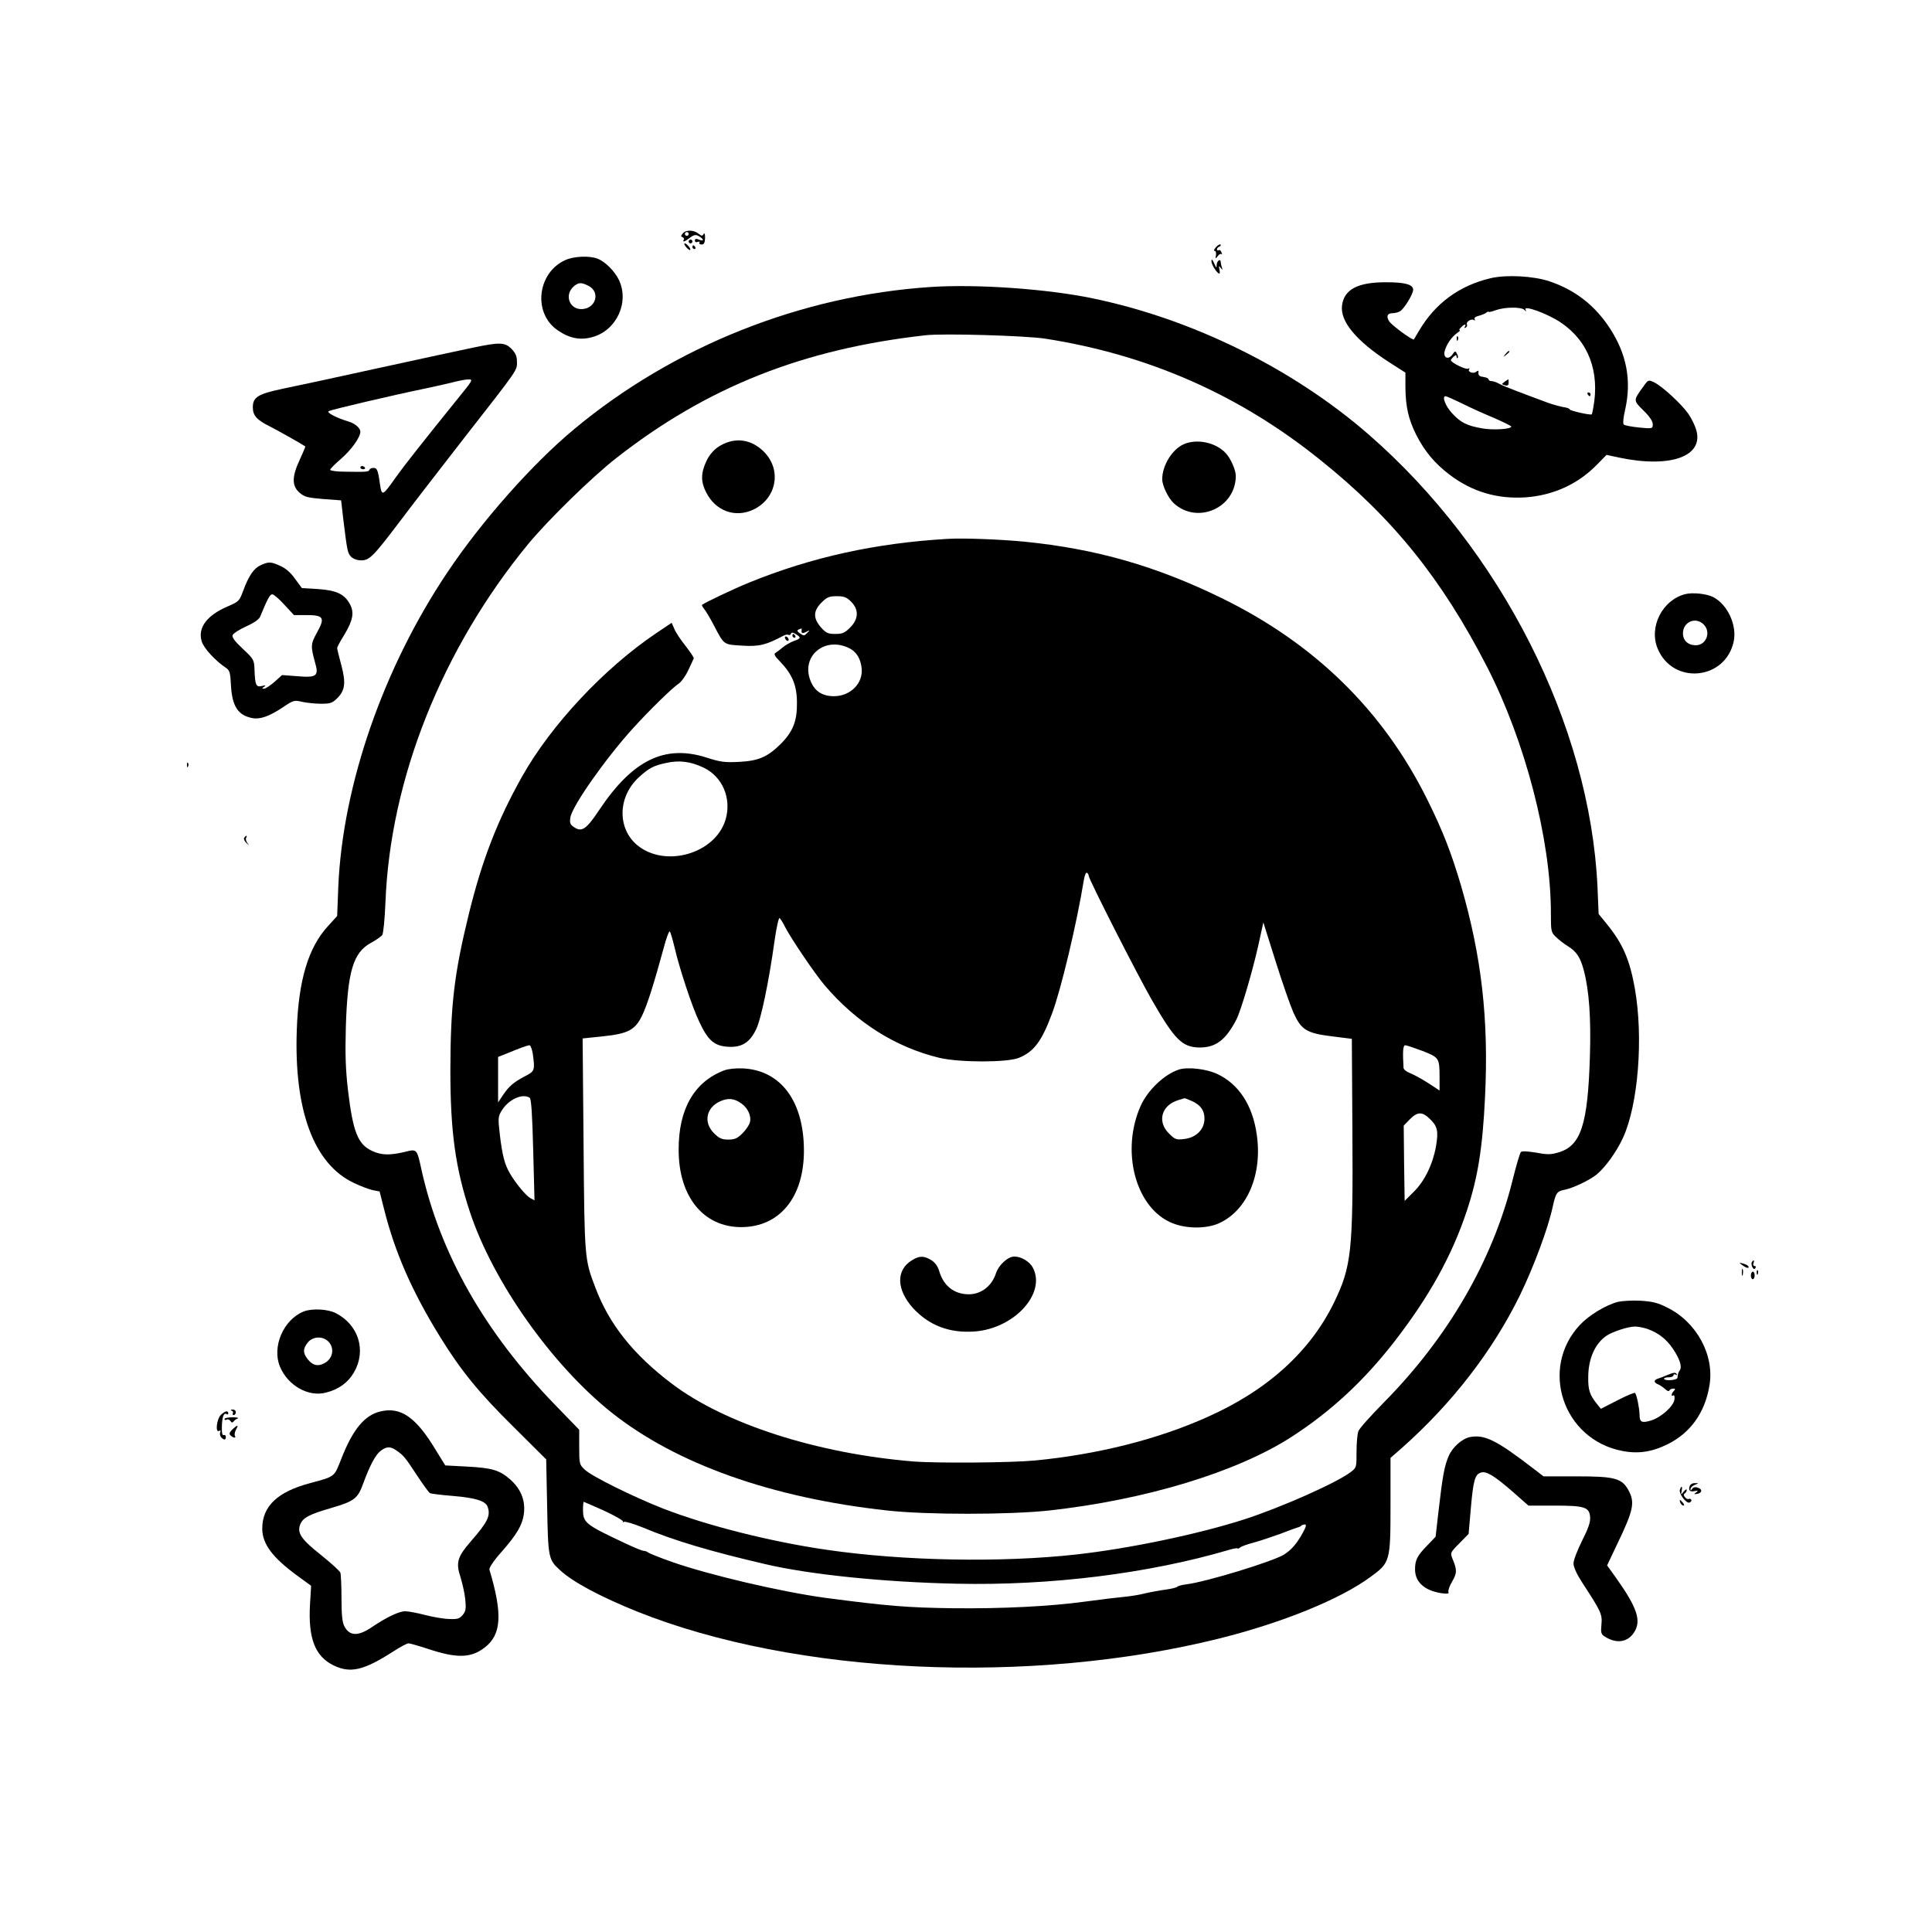 <?xml version="1.0" standalone="no"?>
<!DOCTYPE svg PUBLIC "-//W3C//DTD SVG 20010904//EN"
 "http://www.w3.org/TR/2001/REC-SVG-20010904/DTD/svg10.dtd">
<svg version="1.0" xmlns="http://www.w3.org/2000/svg"
 width="1024pt" height="1024pt" viewBox="0 0 1024 1024"
 preserveAspectRatio="xMidYMid meet">
<g transform="translate(0,1024) scale(0.1,-0.1)"
fill="#000000" stroke="none">
<path d="M3619 9003 c-11 -13 -11 -17 -1 -20 6 -3 10 -9 6 -14 -9 -15 6 -10
33 11 19 15 30 17 44 10 29 -16 34 -31 6 -21 -17 7 -24 6 -24 -4 0 -8 7 -11
15 -7 9 3 13 1 9 -4 -3 -5 2 -10 12 -10 12 0 17 9 18 34 0 22 -2 30 -8 21 -6
-11 -11 -10 -26 2 -25 21 -68 22 -84 2z m31 -3 c0 -5 -4 -10 -10 -10 -5 0 -10
5 -10 10 0 6 5 10 10 10 6 0 10 -4 10 -10z"/>
<path d="M3650 8960 c0 -5 5 -10 10 -10 6 0 10 5 10 10 0 6 -4 10 -10 10 -5 0
-10 -4 -10 -10z"/>
<path d="M3637 8930 c9 -11 19 -17 21 -15 6 6 -18 35 -29 35 -5 0 -1 -9 8 -20z"/>
<path d="M6445 8930 c-10 -11 -13 -20 -7 -20 6 0 9 -10 7 -22 -4 -21 -3 -21 9
-6 7 10 16 15 20 11 4 -4 4 0 0 10 -3 9 -10 14 -15 11 -5 -3 -9 -1 -9 5 0 5 6
11 13 14 6 2 9 7 6 11 -3 3 -14 -3 -24 -14z"/>
<path d="M3670 8930 c0 -5 5 -10 11 -10 5 0 7 5 4 10 -3 6 -8 10 -11 10 -2 0
-4 -4 -4 -10z"/>
<path d="M2995 8861 c-148 -68 -171 -281 -40 -371 64 -44 121 -55 187 -36 126
36 194 183 139 301 -22 47 -74 99 -114 114 -44 17 -127 13 -172 -8z m124 -136
c63 -32 41 -117 -31 -123 -69 -6 -100 75 -46 121 25 21 40 21 77 2z"/>
<path d="M6421 8855 c0 -18 30 -65 42 -65 3 0 3 10 0 23 -4 18 -3 20 7 7 10
-13 11 -12 6 3 -3 10 -6 23 -6 28 0 20 -20 7 -21 -13 -1 -21 -2 -20 -14 7 -11
23 -14 25 -14 10z"/>
<path d="M7903 8766 c-168 -39 -296 -133 -383 -281 -13 -22 -25 -42 -26 -44
-6 -7 -117 74 -131 96 -17 26 -10 43 18 43 11 0 29 4 39 10 21 11 70 91 70
114 0 28 -42 40 -145 40 -149 0 -221 -38 -232 -123 -11 -84 75 -188 250 -301
l86 -55 0 -77 c1 -104 16 -170 57 -252 44 -87 98 -152 177 -212 120 -91 253
-130 404 -120 147 11 277 70 379 175 l49 50 65 -14 c274 -58 453 6 410 148 -7
23 -25 60 -41 83 -35 51 -139 147 -181 167 -31 15 -32 15 -58 -22 -54 -74 -54
-73 1 -127 32 -31 49 -57 49 -72 0 -24 -1 -25 -72 -18 -40 4 -77 11 -82 16 -5
5 -2 39 8 80 34 154 8 293 -82 431 -79 121 -185 203 -320 248 -83 28 -226 36
-309 17z m176 -168 c11 -11 12 -10 7 0 -16 28 116 -20 186 -67 148 -100 209
-262 172 -456 -3 -16 -6 -30 -7 -31 -6 -6 -117 19 -117 26 0 4 -15 10 -32 12
-18 3 -55 13 -83 23 -154 57 -233 87 -257 100 -14 8 -33 15 -42 15 -9 0 -16 4
-16 9 0 5 -12 11 -27 13 -20 2 -28 8 -27 21 2 13 -1 15 -11 7 -15 -13 -48 -2
-38 13 3 6 1 7 -5 3 -12 -7 -92 32 -92 45 0 3 7 12 15 19 12 10 15 10 15 0 0
-8 3 -11 6 -7 3 3 2 13 -4 22 -8 16 -10 16 -24 -4 -21 -30 -50 -18 -41 18 8
33 37 76 66 96 12 8 18 15 14 15 -5 0 -2 7 7 15 17 18 30 20 20 3 -4 -7 -3 -8
5 -4 6 4 9 11 6 16 -7 12 22 33 36 24 8 -4 9 -3 5 4 -4 7 4 14 21 18 15 4 34
11 41 17 6 5 12 7 12 4 0 -2 17 1 38 9 47 17 134 18 151 2z m-331 -496 c42
-21 119 -56 170 -77 50 -22 92 -42 92 -46 0 -14 -99 -20 -157 -9 -78 14 -111
30 -157 80 -35 38 -55 90 -34 90 4 0 43 -17 86 -38z"/>
<path d="M7721 8444 c0 -11 3 -14 6 -6 3 7 2 16 -1 19 -3 4 -6 -2 -5 -13z"/>
<path d="M7979 8363 c-13 -16 -12 -17 4 -4 9 7 17 15 17 17 0 8 -8 3 -21 -13z"/>
<path d="M7975 8217 c-17 -13 -17 -14 1 -19 14 -4 20 0 20 13 0 11 -1 19 -1
19 -1 0 -9 -6 -20 -13z"/>
<path d="M8415 8150 c3 -5 8 -10 11 -10 2 0 4 5 4 10 0 6 -5 10 -11 10 -5 0
-7 -4 -4 -10z"/>
<path d="M4935 8719 c-688 -45 -1363 -314 -1890 -752 -222 -184 -491 -488
-672 -758 -341 -507 -557 -1130 -580 -1669 l-6 -155 -50 -55 c-103 -113 -155
-286 -164 -550 -15 -424 90 -709 301 -809 35 -17 80 -34 101 -39 l37 -7 24
-95 c58 -231 150 -439 298 -678 110 -178 205 -294 385 -472 l176 -175 5 -250
c5 -272 7 -281 67 -336 67 -63 215 -142 411 -221 838 -335 2083 -392 3086
-142 335 84 640 208 800 326 104 76 106 81 106 382 l0 249 63 55 c264 235 478
511 623 807 73 150 150 357 174 470 16 73 22 81 63 89 45 9 133 51 171 82 47
40 105 121 138 193 81 176 109 531 63 792 -27 152 -64 238 -149 342 l-43 53
-6 144 c-40 856 -510 1786 -1215 2399 -401 348 -931 610 -1462 720 -241 50
-614 76 -855 60z m605 -274 c546 -85 1030 -298 1458 -643 385 -308 645 -632
884 -1097 202 -394 338 -916 338 -1303 0 -101 1 -104 29 -130 15 -15 43 -36
61 -47 46 -28 67 -60 85 -130 28 -107 38 -252 32 -450 -11 -369 -48 -480 -170
-514 -37 -11 -59 -11 -116 0 -44 7 -75 9 -80 3 -5 -5 -25 -72 -44 -149 -105
-425 -342 -834 -682 -1178 -69 -70 -130 -138 -135 -152 -6 -15 -10 -64 -10
-110 0 -83 0 -84 -32 -108 -77 -58 -371 -188 -563 -250 -246 -79 -611 -155
-890 -186 -396 -44 -915 -35 -1325 25 -291 42 -634 128 -867 219 -156 61 -376
170 -413 205 -29 27 -30 31 -30 120 l0 92 -128 132 c-373 385 -609 800 -708
1246 -25 113 -23 111 -91 94 -78 -18 -120 -17 -169 5 -77 35 -103 99 -130 326
-12 106 -15 186 -11 330 9 296 39 396 132 447 27 14 54 34 61 42 6 9 13 81 17
173 25 654 300 1344 757 1900 105 127 337 354 465 454 481 377 989 579 1640
652 92 11 532 -2 635 -18z m-2336 -6213 c58 -27 102 -53 98 -57 -4 -5 -2 -5 5
-1 6 3 51 -10 100 -30 167 -70 360 -127 648 -194 238 -56 632 -96 1015 -104
498 -11 1018 54 1443 179 26 8 47 11 47 8 0 -3 6 -1 13 5 6 6 39 17 72 26 33
9 96 30 140 46 44 17 85 32 92 34 7 1 16 5 19 9 4 4 13 7 20 7 10 0 6 -14 -12
-46 -32 -58 -61 -90 -99 -114 -61 -37 -411 -144 -515 -157 -25 -3 -47 -9 -50
-13 -3 -4 -30 -11 -60 -15 -30 -4 -80 -13 -110 -20 -30 -8 -82 -16 -115 -19
-33 -3 -125 -14 -205 -25 -183 -25 -436 -38 -700 -35 -238 3 -350 12 -675 55
-235 32 -616 121 -815 191 -63 22 -119 45 -124 49 -6 5 -16 9 -24 9 -7 0 -52
18 -100 41 -211 99 -221 108 -222 177 0 23 2 42 4 42 2 0 51 -22 110 -48z"/>
<path d="M3874 7901 c-60 -15 -105 -51 -130 -105 -30 -64 -30 -110 -1 -166 50
-99 155 -137 252 -90 117 57 148 199 63 296 -51 57 -118 81 -184 65z"/>
<path d="M6275 7886 c-62 -27 -115 -113 -115 -186 0 -34 32 -100 61 -127 125
-115 329 -25 329 145 0 31 -27 92 -53 120 -53 57 -152 78 -222 48z"/>
<path d="M5025 7384 c-382 -22 -724 -97 -1055 -232 -77 -31 -239 -108 -249
-118 -2 -2 3 -12 11 -21 8 -10 32 -49 52 -88 55 -105 50 -101 150 -107 89 -6
128 4 219 53 10 5 22 7 27 4 4 -3 10 0 12 6 3 8 10 8 26 -2 29 -18 28 -23 -12
-37 -18 -7 -44 -22 -57 -33 -13 -11 -30 -24 -38 -29 -11 -6 -6 -16 23 -46 65
-67 90 -127 90 -219 1 -97 -21 -153 -87 -219 -69 -68 -117 -89 -219 -94 -76
-4 -100 -1 -174 23 -221 70 -391 -13 -568 -278 -67 -101 -92 -119 -132 -92
-23 15 -25 22 -21 52 10 62 187 313 332 473 90 99 210 216 244 238 13 9 36 41
50 72 14 30 27 57 28 61 2 3 -18 32 -43 65 -26 32 -53 73 -60 91 l-14 32 -82
-55 c-276 -186 -557 -486 -711 -760 -131 -233 -212 -443 -282 -728 -78 -318
-97 -482 -98 -826 0 -330 27 -522 104 -755 123 -370 435 -811 752 -1063 342
-271 847 -451 1460 -518 207 -23 644 -23 857 0 509 56 995 203 1285 390 209
135 385 298 546 506 184 237 305 456 383 691 59 177 84 335 97 604 20 412 -18
745 -127 1120 -52 176 -97 292 -179 457 -234 472 -597 827 -1090 1068 -348
170 -665 261 -1045 299 -124 12 -321 20 -405 15z m-514 -333 c42 -42 40 -92
-5 -137 -29 -29 -41 -34 -79 -34 -39 0 -49 5 -76 35 -42 49 -41 87 3 131 29
29 41 34 81 34 38 0 52 -5 76 -29z m-262 -148 c-3 -20 3 -23 24 -12 21 11 21
10 5 -6 -15 -16 -18 -16 -38 -2 -20 14 -18 18 8 26 1 1 1 -2 1 -6z m253 -99
c38 -19 60 -56 65 -107 8 -79 -60 -147 -147 -147 -63 0 -104 28 -125 84 -50
130 78 235 207 170z m-772 -633 c100 -48 148 -163 116 -274 -53 -181 -319
-259 -468 -137 -108 90 -104 259 10 362 52 47 76 60 142 74 71 16 131 8 200
-25z m2040 -572 c0 -18 257 -523 335 -659 122 -212 161 -251 254 -252 85 0
138 40 194 148 24 47 85 253 116 392 l27 123 64 -203 c35 -112 78 -235 95
-274 42 -93 69 -110 206 -127 l104 -13 3 -489 c4 -640 -5 -718 -98 -910 -127
-260 -355 -466 -674 -607 -264 -118 -580 -197 -911 -229 -127 -12 -521 -15
-645 -5 -510 42 -998 199 -1279 412 -205 155 -333 316 -406 511 -57 149 -57
154 -62 759 l-5 560 106 11 c136 14 173 34 210 112 27 56 62 167 113 354 14
54 29 94 33 90 4 -4 15 -42 25 -83 26 -113 93 -316 131 -395 46 -99 79 -128
151 -133 73 -5 116 21 150 91 26 51 69 258 98 469 10 70 22 125 27 122 4 -3
18 -24 29 -47 32 -62 155 -244 208 -307 168 -199 378 -331 611 -387 108 -25
357 -25 420 0 80 33 121 87 176 235 47 125 131 476 169 710 4 23 11 40 16 36
5 -3 9 -9 9 -15z m-2946 -945 c12 -87 10 -92 -41 -118 -62 -33 -85 -53 -117
-100 l-26 -39 0 121 0 120 43 17 c67 28 111 44 123 45 6 0 14 -21 18 -46z
m4715 16 c89 -35 91 -37 91 -142 l0 -68 -61 40 c-34 22 -77 45 -95 52 -19 7
-34 19 -35 28 -5 86 -3 120 9 120 7 0 48 -14 91 -30z m-4732 -248 c9 -5 14
-84 19 -276 l7 -268 -21 11 c-23 12 -78 78 -109 131 -28 47 -41 97 -54 208
-10 87 -9 95 11 127 36 58 109 91 147 67z m4771 -112 c41 -39 47 -65 33 -146
-17 -95 -60 -184 -118 -241 l-48 -48 -3 199 -2 200 32 33 c40 41 66 42 106 3z"/>
<path d="M3839 4567 c-159 -60 -243 -205 -242 -422 0 -248 132 -410 333 -409
203 1 332 159 331 408 -1 258 -121 421 -319 433 -41 2 -81 -2 -103 -10z m91
-176 c34 -24 53 -67 45 -98 -3 -15 -21 -41 -40 -60 -27 -27 -41 -33 -75 -33
-34 0 -48 6 -76 34 -56 56 -42 134 31 168 44 20 76 17 115 -11z"/>
<path d="M6248 4571 c-77 -25 -166 -110 -203 -194 -103 -234 -30 -525 153
-613 75 -37 192 -40 264 -7 149 68 230 259 199 470 -22 156 -96 268 -210 321
-58 27 -157 38 -203 23z m65 -165 c50 -21 72 -52 71 -98 -2 -56 -45 -98 -108
-105 -42 -5 -48 -3 -81 30 -63 63 -39 149 50 176 17 5 31 10 33 10 1 1 17 -5
35 -13z"/>
<path d="M4833 3560 c-85 -52 -82 -155 6 -253 86 -93 194 -134 328 -124 209
16 378 201 308 337 -17 33 -61 60 -99 60 -34 0 -82 -44 -97 -88 -21 -67 -78
-112 -144 -112 -77 0 -134 44 -157 123 -8 26 -22 46 -42 58 -39 24 -63 24
-103 -1z"/>
<path d="M4200 6870 c0 -5 5 -10 11 -10 5 0 7 5 4 10 -3 6 -8 10 -11 10 -2 0
-4 -4 -4 -10z"/>
<path d="M4160 6861 c0 -5 5 -13 10 -16 6 -3 10 -2 10 4 0 5 -4 13 -10 16 -5
3 -10 2 -10 -4z"/>
<path d="M2510 8398 c-52 -11 -277 -59 -500 -108 -223 -49 -454 -99 -514 -111
-128 -27 -156 -44 -156 -98 0 -43 21 -67 90 -101 34 -17 159 -87 188 -106 2
-1 -12 -32 -29 -70 -42 -90 -43 -138 -2 -175 27 -23 42 -27 126 -34 l95 -7 11
-96 c21 -171 23 -184 42 -203 11 -11 33 -19 53 -19 44 0 64 20 202 202 59 79
210 274 335 435 300 384 289 368 289 415 0 30 -7 46 -29 69 -35 35 -62 36
-201 7z m-83 -270 c-192 -238 -286 -357 -330 -419 -68 -97 -73 -99 -82 -42
-11 80 -16 93 -35 93 -10 0 -20 -4 -22 -10 -3 -11 -15 -12 -130 -10 -43 0 -78
5 -78 10 0 5 25 30 56 57 55 47 104 115 104 145 0 19 -28 43 -60 53 -64 19
-121 48 -108 56 15 8 338 84 508 119 58 12 128 28 155 35 28 7 62 14 77 14 27
1 24 -4 -55 -101z"/>
<path d="M1910 7762 c0 -5 7 -9 15 -9 8 0 12 4 9 9 -3 4 -9 8 -15 8 -5 0 -9
-4 -9 -8z"/>
<path d="M1383 7245 c-37 -16 -64 -55 -94 -136 -20 -54 -23 -58 -82 -83 -110
-47 -160 -113 -138 -185 10 -36 73 -104 129 -141 19 -13 23 -25 26 -91 6 -112
37 -160 113 -175 41 -8 90 9 162 57 56 38 61 39 103 29 23 -5 69 -10 100 -10
49 0 60 4 86 30 41 41 46 81 21 175 -12 44 -22 85 -22 90 0 6 17 37 37 69 47
78 55 120 30 165 -29 53 -71 72 -169 79 l-85 5 -36 49 c-22 32 -50 56 -77 68
-50 23 -62 24 -104 5z m124 -210 l51 -55 65 0 c92 0 101 -13 58 -91 -35 -63
-35 -73 -11 -161 21 -71 8 -81 -94 -72 l-81 6 -40 -36 c-22 -19 -47 -36 -55
-36 -13 0 -13 1 0 10 11 8 8 9 -12 4 -31 -7 -36 4 -39 86 -2 53 -4 57 -62 111
-43 40 -58 61 -54 73 4 9 36 30 72 46 42 19 68 37 74 52 40 97 52 118 64 118
8 0 37 -25 64 -55z"/>
<path d="M8932 7091 c-121 -31 -194 -174 -146 -289 81 -194 359 -167 403 38
18 86 -32 195 -108 235 -35 18 -108 26 -149 16z m98 -161 c40 -40 14 -110 -42
-110 -41 0 -68 25 -68 63 0 61 67 90 110 47z"/>
<path d="M991 6184 c0 -11 3 -14 6 -6 3 7 2 16 -1 19 -3 4 -6 -2 -5 -13z"/>
<path d="M1294 5799 c-3 -6 2 -18 12 -27 17 -16 17 -16 5 0 -7 9 -10 22 -6 28
3 5 4 10 1 10 -3 0 -8 -5 -12 -11z"/>
<path d="M9285 3550 c-3 -5 -2 -17 3 -26 6 -11 11 -13 16 -5 4 6 2 11 -4 11
-7 0 -10 7 -6 15 6 17 0 20 -9 5z"/>
<path d="M9234 3535 c22 -17 40 -20 32 -6 -3 5 -16 11 -28 14 -22 6 -22 5 -4
-8z"/>
<path d="M9232 3495 c0 -16 2 -22 5 -12 2 9 2 23 0 30 -3 6 -5 -1 -5 -18z"/>
<path d="M9311 3494 c0 -11 3 -14 6 -6 3 7 2 16 -1 19 -3 4 -6 -2 -5 -13z"/>
<path d="M9280 3480 c0 -11 5 -20 10 -20 6 0 10 9 10 20 0 11 -4 20 -10 20 -5
0 -10 -9 -10 -20z"/>
<path d="M8576 3340 c-65 -17 -153 -70 -202 -122 -216 -231 -90 -607 223 -668
85 -17 159 -6 243 36 120 60 196 166 220 308 29 162 -67 339 -224 416 -51 26
-80 32 -142 36 -44 2 -96 -1 -118 -6z m157 -144 c57 -21 99 -53 134 -105 35
-52 49 -93 37 -113 -9 -13 -11 -19 -13 -40 -1 -14 -71 -19 -71 -5 0 4 11 7 25
7 14 0 25 5 25 11 0 5 5 7 12 3 7 -4 8 -3 4 4 -5 9 -17 7 -44 -4 -20 -9 -45
-18 -54 -21 -10 -3 -18 -9 -18 -14 0 -6 8 -13 18 -16 9 -4 26 -15 37 -25 11
-11 21 -14 23 -8 2 5 11 10 20 10 12 0 13 -3 4 -12 -14 -14 -16 -32 -3 -24 5
4 8 -6 6 -21 -4 -36 -70 -95 -124 -112 -50 -15 -61 -9 -61 32 -1 35 -15 105
-24 114 -3 3 -45 -14 -93 -39 l-88 -45 -21 26 c-38 47 -47 74 -46 141 0 97 35
177 95 219 31 22 117 50 152 50 17 0 47 -6 68 -13z"/>
<path d="M1610 3289 c-108 -43 -170 -188 -126 -293 42 -100 151 -162 244 -137
67 17 117 53 148 107 67 115 25 252 -96 314 -42 22 -127 26 -170 9z m130 -159
c35 -35 25 -92 -22 -116 -35 -18 -61 -11 -88 23 -25 33 -25 54 1 87 26 33 79
36 109 6z"/>
<path d="M1228 2763 c6 -2 10 -9 6 -14 -3 -5 0 -9 5 -9 6 0 11 7 11 15 0 8 -8
15 -17 14 -11 0 -13 -3 -5 -6z"/>
<path d="M2016 2759 c-84 -20 -146 -95 -207 -251 -38 -97 -32 -93 -162 -128
-176 -46 -257 -123 -257 -242 0 -81 54 -153 185 -249 l74 -54 -6 -100 c-10
-179 27 -274 125 -322 89 -43 159 -27 315 73 37 24 74 44 82 44 8 0 53 -13
102 -29 153 -51 228 -50 301 6 90 68 97 177 26 414 -2 9 21 45 61 90 84 95
115 147 122 209 8 68 -17 129 -72 178 -57 50 -96 62 -233 69 l-112 6 -50 81
c-105 175 -186 231 -294 205z m84 -206 c39 -27 46 -35 109 -131 33 -50 64 -93
70 -96 5 -3 61 -10 124 -15 117 -10 169 -26 181 -56 18 -48 1 -82 -88 -184
-72 -83 -81 -113 -55 -191 10 -33 22 -85 25 -117 5 -48 3 -62 -13 -82 -17 -20
-28 -24 -70 -22 -28 0 -86 10 -129 21 -42 11 -90 20 -106 20 -33 0 -98 -31
-177 -84 -73 -50 -119 -48 -146 5 -11 20 -15 62 -15 148 0 66 -3 127 -6 136
-4 9 -49 50 -100 91 -106 84 -129 117 -114 161 14 39 47 56 171 92 116 34 136
49 164 128 34 93 65 152 91 172 32 25 52 26 84 4z"/>
<path d="M1170 2740 c-22 -22 -30 -97 -8 -84 7 5 9 2 5 -8 -3 -9 0 -21 6 -27
15 -15 24 -14 24 3 0 8 -5 12 -12 10 -7 -3 -10 12 -9 44 1 52 10 76 25 67 5
-4 9 -1 9 4 0 17 -18 13 -40 -9z"/>
<path d="M1190 2719 c0 -6 5 -7 11 -3 6 3 15 0 20 -7 6 -10 11 -11 17 -3 4 6
14 13 22 16 8 3 -4 6 -27 6 -24 0 -43 -4 -43 -9z"/>
<path d="M1233 2665 c-17 -17 -20 -24 -11 -33 14 -14 32 -16 23 -2 -3 5 -1 19
5 31 16 28 10 29 -17 4z"/>
<path d="M7790 2623 c-40 -8 -91 -53 -111 -99 -23 -52 -33 -106 -54 -289 l-16
-140 -43 -45 c-55 -56 -66 -79 -66 -128 0 -67 50 -112 138 -126 34 -5 43 -3
39 6 -3 7 6 33 20 56 26 45 26 61 2 119 -13 32 -13 34 36 83 l49 50 12 139
c13 147 22 176 53 186 29 9 70 -16 167 -100 l85 -75 137 0 c161 0 186 -8 190
-61 2 -26 -9 -59 -42 -124 -25 -50 -46 -104 -46 -121 0 -21 17 -57 48 -105 98
-150 105 -165 100 -219 -4 -42 -2 -52 16 -63 61 -40 120 -33 155 18 43 63 20
132 -95 294 l-46 64 55 116 c85 177 93 217 59 281 -35 65 -73 75 -274 75
l-177 0 -52 40 c-199 153 -260 183 -339 168z"/>
<path d="M8956 2364 c-9 -23 1 -33 27 -27 18 4 19 3 7 -7 -13 -9 -12 -11 4 -8
28 4 31 25 5 33 -14 5 -25 2 -30 -6 -7 -11 -9 -11 -9 -1 0 7 10 17 23 22 22 9
22 9 1 9 -12 1 -25 -6 -28 -15z"/>
<path d="M8904 2345 c-8 -20 33 -75 51 -69 8 4 12 10 9 15 -3 5 -9 7 -14 4 -4
-3 -13 2 -19 9 -8 10 -9 16 -1 21 5 3 10 11 10 18 0 6 -7 2 -16 -9 -15 -19
-15 -18 -11 4 6 25 -1 30 -9 7z"/>
<path d="M8906 2275 c4 -8 11 -15 16 -15 6 0 5 6 -2 15 -7 8 -14 15 -16 15 -2
0 -1 -7 2 -15z"/>
</g>
</svg>
